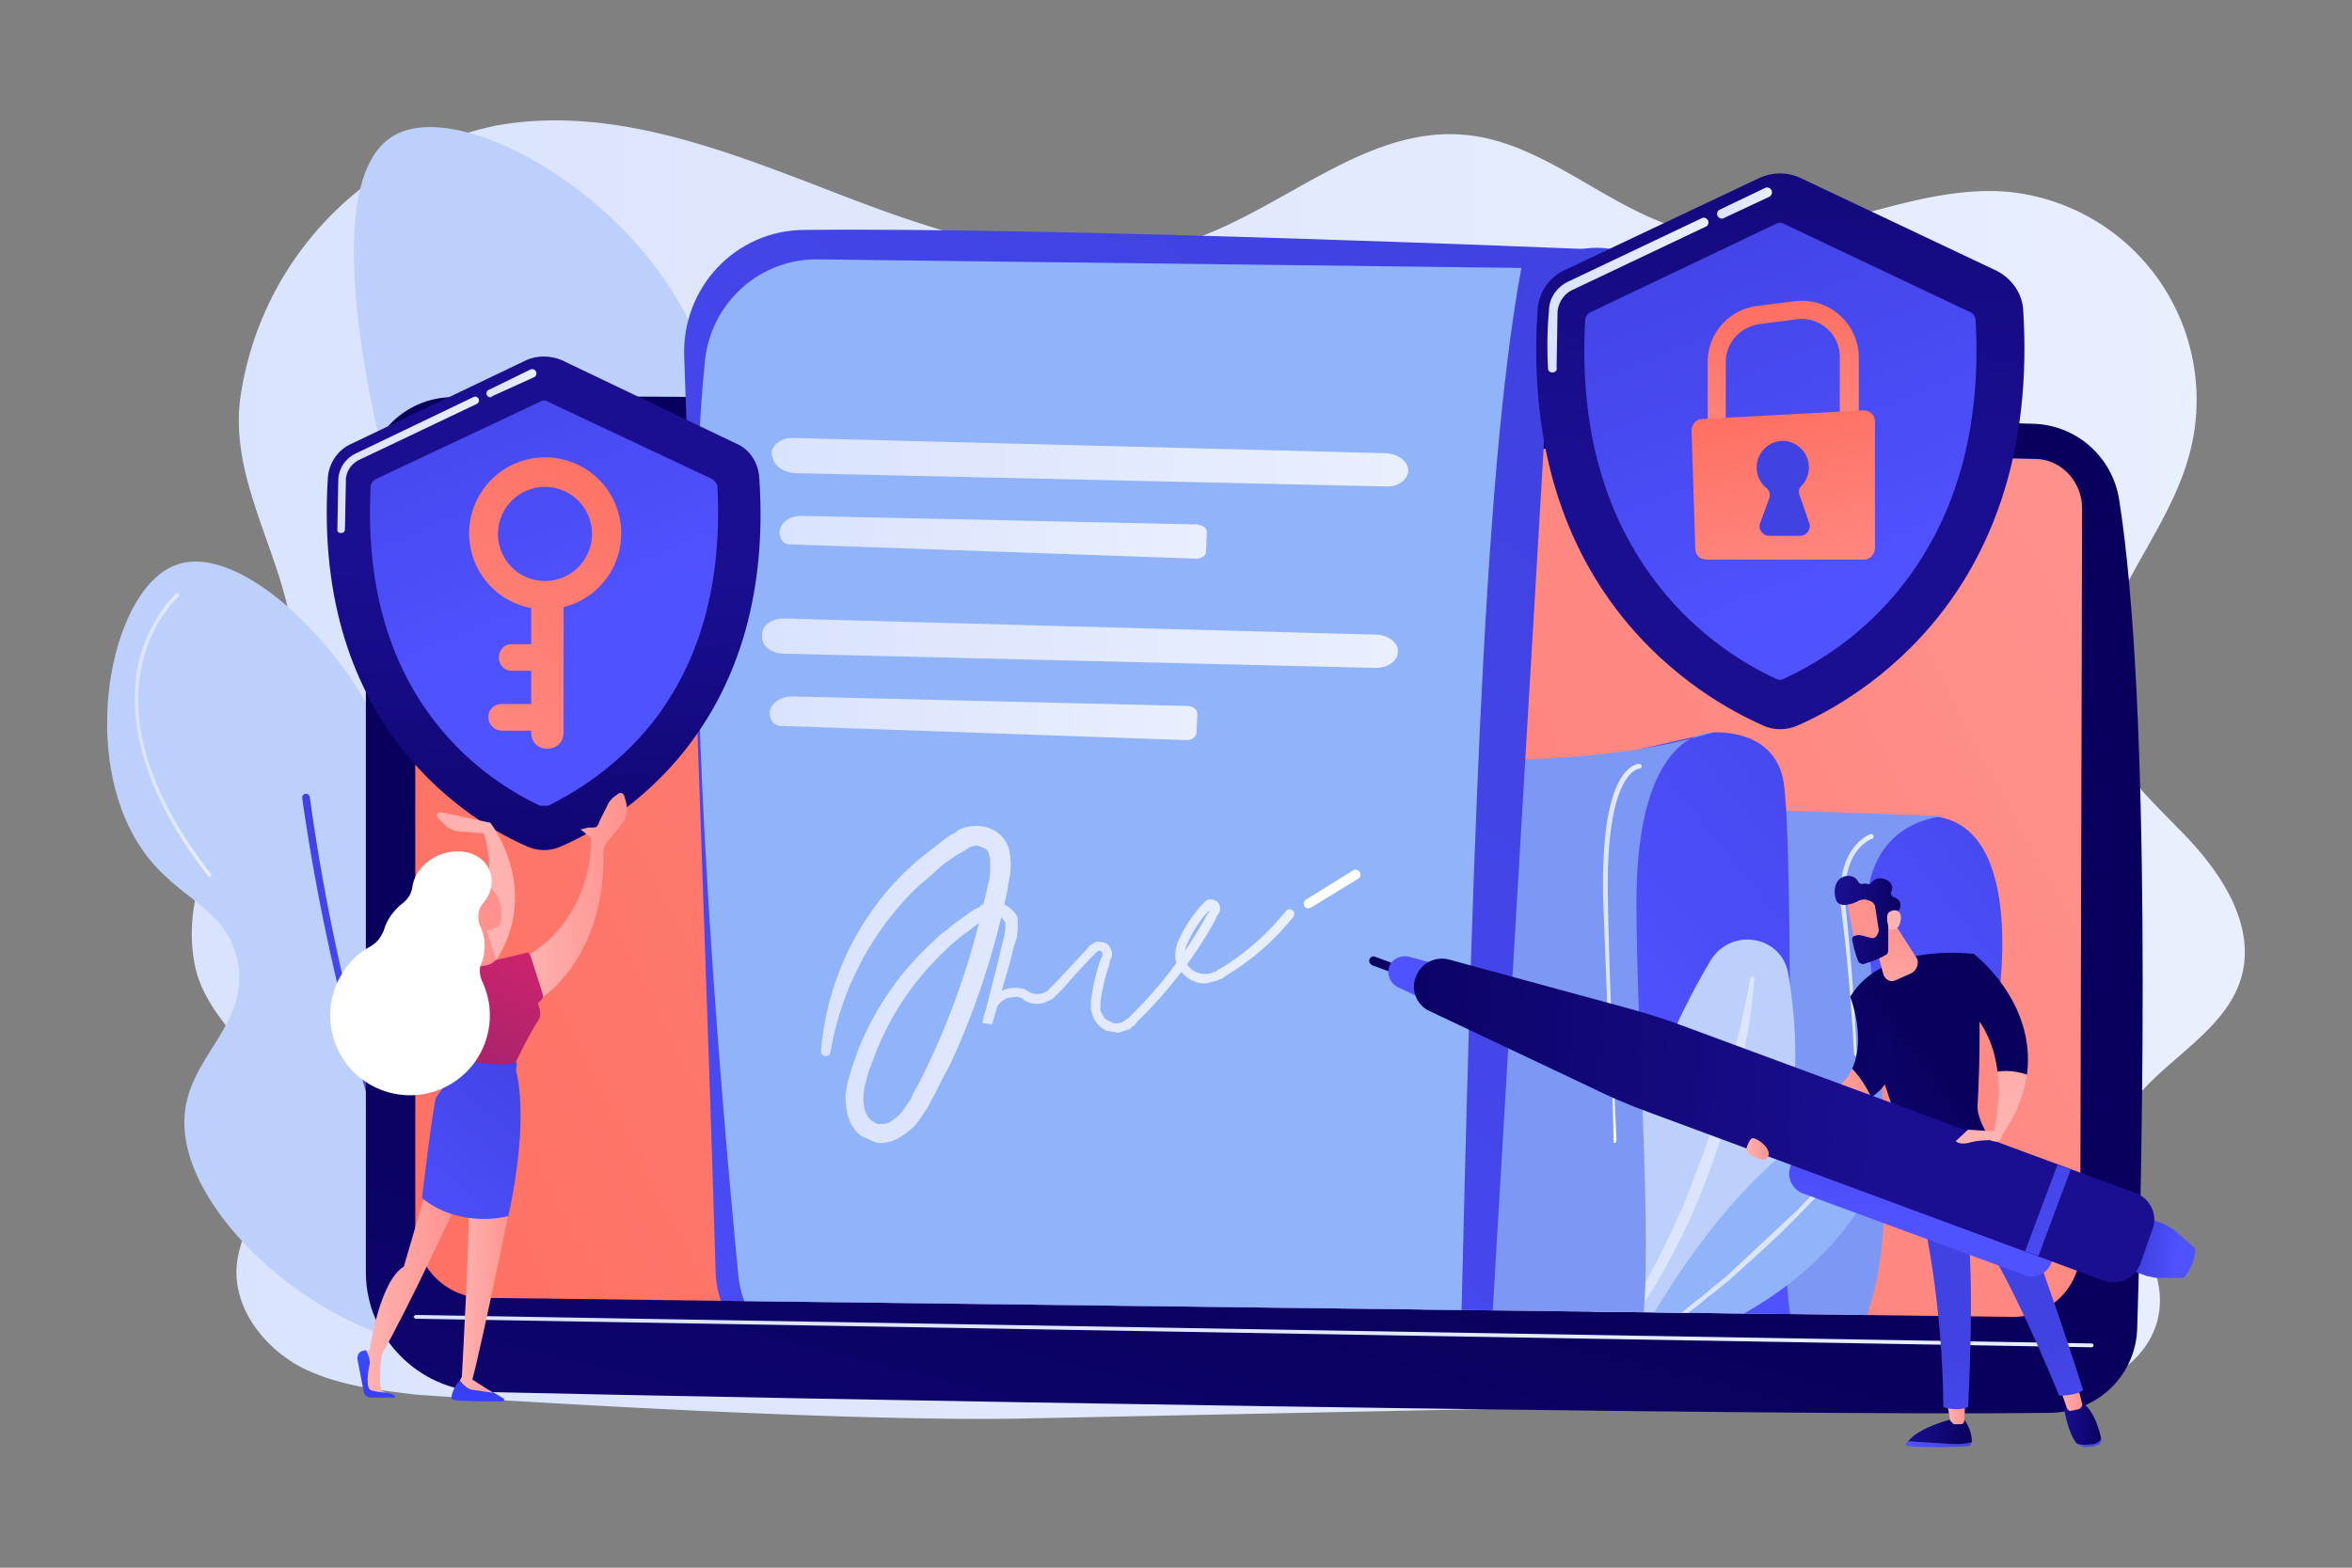 <svg xmlns="http://www.w3.org/2000/svg" xmlns:xlink="http://www.w3.org/1999/xlink" xml:space="preserve" viewBox="0 0 2475 1650">
  <rect x="0" y="0" width="2475" height="1650" fill="#808080" stroke="none"/>
  <linearGradient id="a" x1="201.8" x2="2362.4" y1="810" y2="810" gradientUnits="userSpaceOnUse">
    <stop offset="0" stop-color="#dae3fe"/>
    <stop offset="1" stop-color="#e9effd"/>
  </linearGradient>
  <path fill="url(#a)" d="M2301 881c-37-39-82-77-93-131-20-93 65-172 93-262a220 220 0 0 0-187-286c-110-10-219 65-328 43-87-17-156-95-244-103-104-10-191 78-290 111-119 39-248-2-365-47s-240-96-364-74a342 342 0 0 0-270 286c-19 139 134 251 4 418-40 52-67 124-50 188 18 63 92 102 93 166 0 51-47 92-51 143-3 44 28 84 66 105 38 20 82 25 124 30 0 0 421 29 637 25l1025-21c35-1 71-2 104-15s62-40 67-76c9-60-53-112-48-172 8-78 115-107 135-182 14-53-20-106-58-146z"/>
  <path fill="#bdd0fb" d="M721 1306c-77 16-177-69-209-161-33-96 28-135 27-268 0-150-78-172-130-375-12-45-79-310 5-359 77-46 294 86 332 254 27 120-57 170-25 310 28 122 102 124 131 242 34 144-29 337-131 357z"/>
  <linearGradient id="b" x1="1311.6" x2="1117.9" y1="397.6" y2="1337.1" gradientTransform="matrix(-1 0 0 1 1861 0)" gradientUnits="userSpaceOnUse">
    <stop offset="0" stop-color="#09005d"/>
    <stop offset="1" stop-color="#1a0f91"/>
  </linearGradient>
  <path fill="url(#b)" d="M716 1343c21-162-20-411-58-592-41-196-88-356-88-357l-7 1c0 2 47 162 88 357 38 180 79 429 58 590l7 1z"/>
  <path fill="#bdd0fb" d="M553 1403c102-53 137-235 79-295-40-40-96 2-150-39-69-53-18-153-73-282-46-111-157-215-222-193-68 22-103 188-45 288 37 65 95 68 108 129 14 70-56 102-56 170-1 122 224 292 359 222z"/>
  <linearGradient id="c" x1="1517.9" x2="1389.2" y1="831" y2="1455.1" gradientTransform="matrix(-1 0 0 1 1861 0)" gradientUnits="userSpaceOnUse">
    <stop offset="0" stop-color="#4042e2"/>
    <stop offset="1" stop-color="#4f52ff"/>
  </linearGradient>
  <path fill="url(#c)" d="m498 1450 2-1c2-1 2-3 1-5a2189 2189 0 0 1-175-605 4 4 0 1 0-8 1 2198 2198 0 0 0 180 610z"/>
  <linearGradient id="d" x1="141.7" x2="222.4" y1="773.6" y2="773.6" gradientUnits="userSpaceOnUse">
    <stop offset="0" stop-color="#dae3fe"/>
    <stop offset="1" stop-color="#e9effd"/>
  </linearGradient>
  <path fill="url(#d)" d="M220 923a2 2 0 0 0 2-3c-43-55-90-137-73-218 10-49 39-74 39-74a2 2 0 1 0-3-3c-1 1-29 26-40 76-9 45-4 121 74 221l1 1z"/>
  <path fill="#f0f0f0" d="m562 1379 2-1c65-96 87-170 66-220a96 96 0 0 0-68-53 2 2 0 0 0 0 4s46 8 64 51c21 49-1 121-66 216a2 2 0 0 0 2 3z"/>
  <linearGradient id="e" x1="1242.9" x2="942.9" y1="1251.1" y2="2457.2" gradientUnits="userSpaceOnUse">
    <stop offset="0" stop-color="#09005d"/>
    <stop offset="1" stop-color="#1a0f91"/>
  </linearGradient>
  <path fill="url(#e)" d="M475 418c-50 1-90 42-90 92v829c0 68 55 124 123 126 303 7 1362 26 1650 22 50-1 90-40 91-90 6-192 15-656-19-871-7-45-45-79-91-80-253-8-1376-34-1664-28z"/>
  <linearGradient id="f" x1="422.8" x2="2230.8" y1="1387.6" y2="427.6" gradientUnits="userSpaceOnUse">
    <stop offset="0" stop-color="#fe7062"/>
    <stop offset="1" stop-color="#ff928e"/>
  </linearGradient>
  <path fill="url(#f)" d="M437 506v787c0 40 32 73 72 73l1608 20c39 1 72-31 72-70l2-781c0-28-22-52-50-52L495 449c-32 0-58 25-58 57z"/>
  <linearGradient id="g" x1="435.3" x2="2202.7" y1="1401.2" y2="1401.2" gradientUnits="userSpaceOnUse">
    <stop offset="0" stop-color="#dae3fe"/>
    <stop offset="1" stop-color="#e9effd"/>
  </linearGradient>
  <path fill="url(#g)" d="m2201 1418-1764-30-2-2 2-2 1764 30a2 2 0 0 1 0 4z"/>
  <defs>
    <path id="h" d="M437 506v787c0 40 32 73 72 73l1608 20c39 1 72-31 72-70l2-781c0-28-22-276-50-277L495 225c-32-1-58 249-58 281z"/>
  </defs>
  <clipPath id="i">
    <use xlink:href="#h" overflow="visible"/>
  </clipPath>
  <g clip-path="url(#i)">
    <linearGradient id="j" x1="2270.6" x2="1926.3" y1="774" y2="1048.4" gradientUnits="userSpaceOnUse">
      <stop offset="0" stop-color="#4042e2"/>
      <stop offset="1" stop-color="#4f52ff"/>
    </linearGradient>
    <path fill="url(#j)" d="M1939 1060c4 4 116-6 162 6 0 0 36-199-68-207-103-8-140 73-140 73l46 128z"/>
    <path fill="#7d97f4" d="m1791 850 257 9s-94 1-83 120c10 119 63 465-71 465-135 1-137-61-137-61l34-533z"/>
    <linearGradient id="k" x1="2234.4" x2="1748.4" y1="781.5" y2="1171.9" gradientUnits="userSpaceOnUse">
      <stop offset="0" stop-color="#4042e2"/>
      <stop offset="1" stop-color="#4f52ff"/>
    </linearGradient>
    <path fill="url(#k)" d="m1702 794 100-23s66-6 75 53 7 409 4 482c-3 72 4 128 45 138l-296 6 72-656z"/>
    <path fill="#bdd0fb" d="M1666 1456s18-251 134-445c22-36 76-26 82 15 20 120 13 322-216 430z"/>
    <path fill="#dce5fe" d="M1846 1030a591 591 0 0 1-19 111 840 840 0 0 1-57 160l-13 25-14 25a525 525 0 0 1-70 90v-2c23-30 43-61 61-94l13-24 12-25 6-13 6-13 5-13 5-13 10-26a1212 1212 0 0 0 51-189 2 2 0 0 1 4 1z"/>
    <path fill="#91b3fa" d="M1714 1430s124-255 281-272c2-1 5 2 4 5-4 32-36 202-285 267z"/>
    <path fill="#dce5fe" d="M1965 1199a902 902 0 0 1-41 47l-14 15c-19 20-39 40-59 58l-31 28-16 13-8 6-8 7a983 983 0 0 1-70 48l1-2 17-12 8-6 8-7 17-12 16-13 8-6 8-7 16-13 30-28 30-28 15-14 14-15 15-15a1910 1910 0 0 0 41-46 2 2 0 0 1 3 2z"/>
    <path fill="#7d97f4" d="M1500 799s181 10 302-28c0 0-80-6-80 179 0 142 21 412 2 463-18 52-87 121-185 61-98-59-39-675-39-675z"/>
    <linearGradient id="l" x1="1851.1" x2="1423.9" y1="509.3" y2="-378.7" gradientTransform="rotate(3 320 -1830)" gradientUnits="userSpaceOnUse">
      <stop offset="0" stop-color="#53d8ff"/>
      <stop offset=".2" stop-color="#4db9fd"/>
      <stop offset="1" stop-color="#3840f7"/>
    </linearGradient>
    <path fill="url(#l)" d="M1490 334s235 38 267 0c0 0-20-74-92-72-72 1-175 72-175 72z"/>
    <linearGradient id="m" x1="1679.9" x2="455.1" y1="390" y2="1957.4" gradientTransform="rotate(3 320 -1830)" gradientUnits="userSpaceOnUse">
      <stop offset="0" stop-color="#4042e2"/>
      <stop offset="1" stop-color="#4f52ff"/>
    </linearGradient>
    <path fill="url(#m)" d="M847 242c-73 0-130 61-127 134 8 232 26 722 33 961 1 54 42 98 95 104 188 22 613 67 777 54-36-21-58-60-55-102l63-1067c2-38 41-63 76-48 22 9 38 28 48 56-13-46-36-80-92-72 0 0-550-23-818-20z"/>
    <path fill="#91b3fa" d="M742 378c7-60 58-106 119-105l740 9c-42 224-53 684-64 1137-1 27 13 52 37 65 0 0-493-20-704-46-49-6-88-46-93-95-19-196-63-700-35-965z"/>
    <linearGradient id="n" x1="812.4" x2="1481.6" y1="486.4" y2="486.4" gradientUnits="userSpaceOnUse">
      <stop offset="0" stop-color="#dae3fe"/>
      <stop offset="1" stop-color="#e9effd"/>
    </linearGradient>
    <path fill="url(#n)" d="m836 461 623 16c13 1 23 9 23 19-1 9-11 17-24 16l-622-14c-12-1-22-8-23-17l-1-2c-1-10 10-19 24-18z"/>
    <linearGradient id="o" x1="820.4" x2="1270.2" y1="565.5" y2="565.5" gradientUnits="userSpaceOnUse">
      <stop offset="0" stop-color="#dae3fe"/>
      <stop offset="1" stop-color="#e9effd"/>
    </linearGradient>
    <path fill="url(#o)" d="M823 569c2 3 5 4 9 4l427 15c5 0 10-3 10-7l1-21c0-4-4-7-10-8l-415-9c-19-1-30 14-22 26z"/>
    <linearGradient id="p" x1="801.8" x2="1471.1" y1="676.8" y2="676.8" gradientUnits="userSpaceOnUse">
      <stop offset="0" stop-color="#dae3fe"/>
      <stop offset="1" stop-color="#e9effd"/>
    </linearGradient>
    <path fill="url(#p)" d="m825 651 623 17c13 0 24 9 23 18 0 10-11 17-23 17l-623-15c-12 0-22-7-23-16v-3c-1-10 9-18 23-18z"/>
    <linearGradient id="q" x1="809.9" x2="1259.7" y1="755.9" y2="755.9" gradientUnits="userSpaceOnUse">
      <stop offset="0" stop-color="#dae3fe"/>
      <stop offset="1" stop-color="#e9effd"/>
    </linearGradient>
    <path fill="url(#q)" d="M813 760c2 2 5 4 8 4l428 15c5 0 9-3 10-7l1-21c0-4-5-8-10-8l-416-10c-18 0-30 14-21 27z"/>
    <linearGradient id="r" x1="864.1" x2="1361.8" y1="1036" y2="1036" gradientUnits="userSpaceOnUse">
      <stop offset="0" stop-color="#dae3fe"/>
      <stop offset="1" stop-color="#e9effd"/>
    </linearGradient>
    <path fill="url(#r)" d="M864 1106a297 297 0 0 1 88-188l13-12 14-11 14-11 7-5 4-2 2-1 2-2c13-7 32-7 45 5a33 33 0 0 1 9 16l1 6a75 75 0 0 1-2 29l-1 8-4 17a830 830 0 0 1-56 165l-8 15-8 16-4 7-2 4-2 4-11 16c-4 5-9 9-15 13a41 41 0 0 1-26 8l-6-2-11-5c-6-4-11-11-13-17-3-7-4-14-4-21-1-6 1-13 2-19l5-17 3-8 3-9a310 310 0 0 1 80-115l3-3 3-3 7-5 7-6 7-5 14-10 4-2 2-1 1-1 1-1c4-2 7-3 11-3 7-1 15 1 21 7 3 2 6 6 7 10v11l-1 9-3 9-4 16-19 66-10-1c1-8 3-15 7-22l8-9a31 31 0 0 1 23-6l6 1 3 2 2 1a18 18 0 0 0 19-1l1-1 1-1 1-1 7-7 14-15 14-15 7-8 7-4 8 1c3 1 5 3 6 5a13 13 0 0 1 2 10l-1 2-1 2-1 5a215 215 0 0 0-9 39v9l4 7c1 2 4 3 6 4l4 2h4c3 0 5-1 8-3l1-1 2-1 4-4a453 453 0 0 0 74-96l5-9 3-4 1-3h1l-1 1v1l-2 1-4 4a123 123 0 0 0-18 29l-1 2-1 2v1c-2 5-2 11 0 16a22 22 0 0 0 21 12c2 0 5 0 8-2h2l2-2 4-2a263 263 0 0 0 68-60 5 5 0 1 1 8 6 266 266 0 0 1-71 62l-4 3-3 1-2 1-12 3c-4 0-8 0-12-2-8-3-14-9-18-16-3-7-3-16 0-24v-1l1-2 1-2a142 142 0 0 1 25-37l1-1 1-1 1-1a9 9 0 0 1 10 0c3 1 5 5 5 9a9 9 0 0 1-1 3v1l-2 2-2 5-5 9a467 467 0 0 1-77 98l-3 4-3 2-1 1-1 1-12 4-6-1-6-1a27 27 0 0 1-16-19l-1-3v-9a224 224 0 0 1 9-41l2-5 1-2v-4l-2-1c-1-1-2 0-4 1l-7 7-14 15-14 16-7 7-1 1-1 1-2 2-6 3c-8 4-17 3-24-1l-2-2-2-1-4-1-8 1c-5 1-10 5-13 10s-4 11-5 17l-10-1 17-67 4-17 2-8 1-7v-6l-3-4c-2-3-6-4-10-3l-6 2h-1v1l-2 1-4 2-13 10-7 5-6 5-7 6-3 3-3 3a296 296 0 0 0-73 110l-3 8-3 8-4 15c-2 11-2 20 1 28 2 4 4 7 7 9l5 3h5c4 0 8-1 11-4 4-2 8-6 11-10l9-13 1-3 2-4 4-7 8-16 7-15a799 799 0 0 0 54-160l4-17 2-8 1-8v-14c-1-4-2-8-4-10l-4-2-5-2a19 19 0 0 0-12 4l-2 1-3 2-7 4-14 10-12 11-13 11a315 315 0 0 0-92 174 5 5 0 0 1-10-1z"/>
    <path fill="#fff" d="M1377 956a5 5 0 0 1-3-9l50-31a5 5 0 1 1 5 9l-49 30-3 1zm321 247a6025 6025 0 0 0-1-48c1 0 2 1 2 3l2 42c0 2-1 3-3 3z"/>
    <linearGradient id="s" x1="1686.7" x2="1727.4" y1="963.4" y2="963.4" gradientUnits="userSpaceOnUse">
      <stop offset="0" stop-color="#dae3fe"/>
      <stop offset="1" stop-color="#e9effd"/>
    </linearGradient>
    <path fill="url(#s)" d="m1696 1123-3-3-2-70-4-103c-2-89 12-123 25-136 7-7 12-7 13-7a2 2 0 0 1 0 5c-1 0-36 4-33 138a5342 5342 0 0 0 6 173l-2 3z"/>
    <linearGradient id="t" x1="1936.5" x2="1971.3" y1="995.3" y2="995.3" gradientUnits="userSpaceOnUse">
      <stop offset="0" stop-color="#dae3fe"/>
      <stop offset="1" stop-color="#e9effd"/>
    </linearGradient>
    <path fill="url(#t)" d="m1954 1113-3-3c0-1-4-81-13-148-9-69 28-83 30-84a2 2 0 0 1 2 5c-2 0-36 14-27 79a2547 2547 0 0 1 11 151z"/>
  </g>
  <linearGradient id="u" x1="-1873.4" x2="-1804.7" y1="1519.9" y2="1519.9" gradientTransform="matrix(-1 0 0 1 201 0)" gradientUnits="userSpaceOnUse">
    <stop offset="0" stop-color="#4042e2"/>
    <stop offset="1" stop-color="#4f52ff"/>
  </linearGradient>
  <path fill="url(#u)" d="m2008 1517 48 3c10 0 15-1 19-2l-1 1c0 2-1 3-3 3-30 2-54 1-63 0-2 0-3-2-2-3l2-2z"/>
  <linearGradient id="v" x1="-1873.4" x2="-1806.6" y1="1506.5" y2="1506.5" gradientTransform="matrix(-1 0 0 1 201 0)" gradientUnits="userSpaceOnUse">
    <stop offset="0" stop-color="#09005d"/>
    <stop offset="1" stop-color="#1a0f91"/>
  </linearGradient>
  <path fill="url(#v)" d="m2056 1520-48-3c11-15 48-24 48-24h10c8 10 9 20 9 25-4 1-9 2-19 2z"/>
  <linearGradient id="w" x1="-1867" x2="-1847.7" y1="1487.7" y2="1487.7" gradientTransform="matrix(-1 0 0 1 201 0)" gradientUnits="userSpaceOnUse">
    <stop offset="0" stop-color="#ff928e"/>
    <stop offset="1" stop-color="#feb3b1"/>
  </linearGradient>
  <path fill="url(#w)" d="m2068 1476-1 19c0 2-1 4-4 4h-7l-4-4-3-19h19z"/>
  <linearGradient id="x" x1="-2010.3" x2="-1984" y1="1518.5" y2="1518.5" gradientTransform="matrix(-1 0 0 1 201 0)" gradientUnits="userSpaceOnUse">
    <stop offset="0" stop-color="#4042e2"/>
    <stop offset="1" stop-color="#4f52ff"/>
  </linearGradient>
  <path fill="url(#x)" d="M2203 1520c5-1 7-4 8-6 1 3-1 6-4 7-4 2-9 2-13 2-3 0-7-2-9-4 4 2 9 2 18 1z"/>
  <linearGradient id="y" x1="-2010.1" x2="-1971.5" y1="1498.2" y2="1498.2" gradientTransform="matrix(-1 0 0 1 201 0)" gradientUnits="userSpaceOnUse">
    <stop offset="0" stop-color="#09005d"/>
    <stop offset="1" stop-color="#1a0f91"/>
  </linearGradient>
  <path fill="url(#y)" d="M2179 1476h8c13 0 22 27 24 38-1 2-3 5-8 6-9 1-14 1-18-1-7-9-10-23-12-31-2-9 6-12 6-12z"/>
  <linearGradient id="z" x1="-1990" x2="-1966.9" y1="1471.6" y2="1471.6" gradientTransform="matrix(-1 0 0 1 201 0)" gradientUnits="userSpaceOnUse">
    <stop offset="0" stop-color="#ff928e"/>
    <stop offset="1" stop-color="#feb3b1"/>
  </linearGradient>
  <path fill="url(#z)" d="m2186 1458 5 19c1 2-1 5-3 6l-9 2c-2 0-3-1-4-3l-7-20 18-4z"/>
  <linearGradient id="A" x1="2107.6" x2="2128.6" y1="1415.8" y2="1642.8" gradientUnits="userSpaceOnUse">
    <stop offset="0" stop-color="#4042e2"/>
    <stop offset="1" stop-color="#4f52ff"/>
  </linearGradient>
  <path fill="url(#A)" d="M2192 1463c-6 6-25 6-25 6-69-166-98-189-98-189 10 62 2 201 2 201-12 5-26 0-26 0-1-103-17-192-36-263 47-1 72-17 80-23 39 63 103 268 103 268z"/>
  <linearGradient id="B" x1="-1835.8" x2="-1584.8" y1="1108.6" y2="1285.6" gradientTransform="matrix(-1 0 0 1 201 0)" gradientUnits="userSpaceOnUse">
    <stop offset="0" stop-color="#09005d"/>
    <stop offset="1" stop-color="#1a0f91"/>
  </linearGradient>
  <path fill="url(#B)" d="M2077 1004c9 44 6 123 4 159-1 10 6 24 12 34 1 1 0 3-1 4-10 5-42 20-80 22-2 0-4-1-5-4-28-104-60-170-60-170 35-58 130-45 130-45z"/>
  <linearGradient id="C" x1="-1912.1" x2="-1901" y1="1385.9" y2="1363.8" gradientTransform="matrix(-1 0 0 1 201 0)" gradientUnits="userSpaceOnUse">
    <stop offset="0" stop-color="#53d8ff"/>
    <stop offset="1" stop-color="#3840f7"/>
  </linearGradient>
  <path fill="url(#C)" d="M2065 1276a2 2 0 0 0 1-4s-9-15-27-24a2 2 0 0 0-2 4c17 9 26 22 26 23l2 1z"/>
  <linearGradient id="D" x1="-1835.2" x2="-1918.5" y1="967.4" y2="1171.4" gradientTransform="matrix(-1 0 0 1 201 0)" gradientUnits="userSpaceOnUse">
    <stop offset="0" stop-color="#ff928e"/>
    <stop offset="1" stop-color="#feb3b1"/>
  </linearGradient>
  <path fill="url(#D)" d="M2133 1131c-3 20-11 43-28 66l-7-5s8-30 4-64c10-2 22 0 31 3z"/>
  <linearGradient id="E" x1="-1839" x2="-1588" y1="1113" y2="1290" gradientTransform="matrix(-1 0 0 1 201 0)" gradientUnits="userSpaceOnUse">
    <stop offset="0" stop-color="#09005d"/>
    <stop offset="1" stop-color="#1a0f91"/>
  </linearGradient>
  <path fill="url(#E)" d="m2067 1058 10-54s66 50 56 127c-9-3-21-5-31-3-3-24-12-51-35-70z"/>
  <linearGradient id="F" x1="-725.5" x2="-1253.1" y1="1357.4" y2="1816.3" gradientTransform="matrix(-.94 .34 .34 .94 719 35)" gradientUnits="userSpaceOnUse">
    <stop offset="0" stop-color="#09005d"/>
    <stop offset="1" stop-color="#1a0f91"/>
  </linearGradient>
  <path fill="url(#F)" d="m1947 1049 43 43c8 32-4 52-21 63-6-13-14-24-20-30 15-33-2-76-2-76z"/>
  <linearGradient id="G" x1="-794.8" x2="-730" y1="1463.4" y2="1463.4" gradientTransform="matrix(-.94 .34 .34 .94 719 35)" gradientUnits="userSpaceOnUse">
    <stop offset="0" stop-color="#ff928e"/>
    <stop offset="1" stop-color="#feb3b1"/>
  </linearGradient>
  <path fill="url(#G)" d="M1949 1125c6 6 14 17 20 30-41 36-67 5-67 5l8-5c21-5 33-17 39-30z"/>
  <linearGradient id="H" x1="-1792.8" x2="-1793.5" y1="968.2" y2="1089.3" gradientTransform="matrix(-1 0 0 1 201 0)" gradientUnits="userSpaceOnUse">
    <stop offset="0" stop-color="#ff928e"/>
    <stop offset="1" stop-color="#feb3b1"/>
  </linearGradient>
  <path fill="url(#H)" d="m1970 981 12 45c2 5 7 8 12 6l18-8c6-4 8-12 4-17l-25-39-21 13z"/>
  <linearGradient id="I" x1="-2098.4" x2="-2157.9" y1="2251.7" y2="2330.5" gradientTransform="scale(-1 1) rotate(-8 -11106 600)" gradientUnits="userSpaceOnUse">
    <stop offset="0" stop-color="#ff928e"/>
    <stop offset="1" stop-color="#feb3b1"/>
  </linearGradient>
  <path fill="url(#I)" d="m1943 946 10 52 29-7-2-49s-35-9-37 4z"/>
  <linearGradient id="J" x1="-2143.9" x2="-2072.7" y1="2270.7" y2="2270.7" gradientTransform="scale(-1 1) rotate(-8 -11106 600)" gradientUnits="userSpaceOnUse">
    <stop offset="0" stop-color="#09005d"/>
    <stop offset="1" stop-color="#1a0f91"/>
  </linearGradient>
  <path fill="url(#J)" d="m1973 953 4 26v1c-1 2-2 9-9 7s-12-4-16-2c-2 0-3 2-3 4 1 5 3 15 7 24l4 2c6-2 17-5 26-11l1-3v-32c1-5 7-8 10-10l2-2c1-3 3-10-7-13-1-1-3-3-2-5 2-4 2-10-5-13-8-4-13 0-16 3-1 2-3 2-5 1h-3c-2 1-4 0-5-1-2-4-6-8-13-7-13 2-14 17-11 25 3 9 17 5 24 1 6-3 12 0 15 2l2 3z"/>
  <linearGradient id="K" x1="-2185.6" x2="-2137.8" y1="2314.1" y2="2265" gradientTransform="scale(-1 1) rotate(-8 -11106 600)" gradientUnits="userSpaceOnUse">
    <stop offset="0" stop-color="#ff928e"/>
    <stop offset="1" stop-color="#feb3b1"/>
  </linearGradient>
  <path fill="url(#K)" d="M1988 978s-5-14 0-18c6-4 14-2 12 9-2 13-12 9-12 9z"/>
  <linearGradient id="L" x1="2029.5" x2="2022.5" y1="1116.4" y2="1284.4" gradientUnits="userSpaceOnUse">
    <stop offset="0" stop-color="#4042e2"/>
    <stop offset="1" stop-color="#4f52ff"/>
  </linearGradient>
  <path fill="url(#L)" d="M1884 1228c-4 11 2 24 13 28l236 87a22 22 0 0 0 15-41l-236-87c-11-5-24 1-28 13z"/>
  <linearGradient id="M" x1="-3075.6" x2="-3096" y1="-219.5" y2="-123.3" gradientTransform="rotate(-70 57 -2849)" gradientUnits="userSpaceOnUse">
    <stop offset="0" stop-color="#09005d"/>
    <stop offset="1" stop-color="#1a0f91"/>
  </linearGradient>
  <path fill="url(#M)" d="M1441 1010c-1 2 1 5 3 6l30 11 3-9-30-11c-2-1-5 0-6 3z"/>
  <linearGradient id="N" x1="-3088" x2="-3049.8" y1="116.6" y2="-48.1" gradientTransform="rotate(-70 57 -2849)" gradientUnits="userSpaceOnUse">
    <stop offset="0" stop-color="#4042e2"/>
    <stop offset="1" stop-color="#4f52ff"/>
  </linearGradient>
  <path fill="url(#N)" d="M1462 1017c-3 9 1 18 9 22l99 47 37 16 305 113c9 3 18-2 22-11l8-21c3-9-2-19-10-22l-305-113c-13-5-25-9-38-12l-106-29c-9-2-18 2-21 10z"/>
  <linearGradient id="O" x1="-3080.7" x2="-3072.1" y1="-3580.4" y2="-3617.3" gradientTransform="scale(1 -1) rotate(70 -2052 1381)" gradientUnits="userSpaceOnUse">
    <stop offset="0" stop-color="#4042e2"/>
    <stop offset="1" stop-color="#4f52ff"/>
  </linearGradient>
  <path fill="url(#O)" d="M2307 1330c-4 9-8 15-10 15h-28l-10-2-60-22c-2-1-1-9 2-18l8-21c3-9 8-16 10-15l60 22 8 5 22 19c2 1 1 9-2 17z"/>
  <linearGradient id="P" x1="1371.5" x2="1983.5" y1="1144.9" y2="1186.9" gradientUnits="userSpaceOnUse">
    <stop offset="0" stop-color="#09005d"/>
    <stop offset="1" stop-color="#1a0f91"/>
  </linearGradient>
  <path fill="url(#P)" d="M1490 1028c-6 14 1 30 14 36l169 80c20 10 41 19 63 27l478 177c15 5 32-2 38-17l13-37c6-15-2-32-17-38l-479-177c-21-8-42-14-64-20l-180-49c-15-4-30 4-35 18z"/>
  <linearGradient id="Q" x1="-3048.1" x2="-3133.8" y1="486.4" y2="648.1" gradientTransform="rotate(-70 57 -2849)" gradientUnits="userSpaceOnUse">
    <stop offset="0" stop-color="#4042e2"/>
    <stop offset="1" stop-color="#4f52ff"/>
  </linearGradient>
  <path fill="url(#Q)" d="m2179 1231-34 91-14-5 34-91z"/>
  <linearGradient id="R" x1="-1660" x2="-1636.8" y1="1209.2" y2="1209.2" gradientTransform="matrix(-1 0 0 1 201 0)" gradientUnits="userSpaceOnUse">
    <stop offset="0" stop-color="#ff928e"/>
    <stop offset="1" stop-color="#feb3b1"/>
  </linearGradient>
  <path fill="url(#R)" d="M1858 1220c-3 2-11-2-17-5-2-1-4-4-3-7 1-4 4-10 6-10 5-1 25 14 14 22z"/>
  <linearGradient id="S" x1="-1794.2" x2="-1877.6" y1="984.2" y2="1188.2" gradientTransform="matrix(-1 0 0 1 201 0)" gradientUnits="userSpaceOnUse">
    <stop offset="0" stop-color="#ff928e"/>
    <stop offset="1" stop-color="#feb3b1"/>
  </linearGradient>
  <path fill="url(#S)" d="m2101 1191-30-2-13 12s3 4 13 2c9-3 23-3 23-3s13 6 13-6l-6-3z"/>
  <linearGradient id="T" x1="1911.1" x2="1866.1" y1="-344.2" y2="501.9" gradientUnits="userSpaceOnUse">
    <stop offset="0" stop-color="#09005d"/>
    <stop offset="1" stop-color="#1a0f91"/>
  </linearGradient>
  <path fill="url(#T)" d="M2129 326c-1-17-12-33-28-41l-207-98c-13-6-28-6-42 0l-207 98c-16 8-26 24-27 41-20 300 173 409 236 437 12 6 26 6 39 0 63-28 255-137 236-437z"/>
  <linearGradient id="U" x1="1805.7" x2="1864.5" y1="213.9" y2="213.9" gradientUnits="userSpaceOnUse">
    <stop offset="0" stop-color="#dae3fe"/>
    <stop offset="1" stop-color="#e9effd"/>
  </linearGradient>
  <path fill="url(#U)" d="M1811 230a5 5 0 0 1-2-9l48-23a5 5 0 1 1 5 9l-49 23h-2z"/>
  <linearGradient id="V" x1="1628.2" x2="1796.8" y1="311" y2="311" gradientUnits="userSpaceOnUse">
    <stop offset="0" stop-color="#dae3fe"/>
    <stop offset="1" stop-color="#e9effd"/>
  </linearGradient>
  <path fill="url(#V)" d="M1633 392c-2 0-4-2-4-4-1-20-1-40 1-61 0-13 8-25 21-31l139-66a5 5 0 1 1 4 9l-139 66c-9 4-15 13-16 23l-1 59c1 3-2 5-4 5h-1z"/>
  <linearGradient id="W" x1="1783" x2="1964.1" y1="177.4" y2="621.7" gradientUnits="userSpaceOnUse">
    <stop offset="0" stop-color="#4042e2"/>
    <stop offset="1" stop-color="#4f52ff"/>
  </linearGradient>
  <path fill="url(#W)" d="M2079 338c0-5-3-9-7-10l-194-92c-3-2-7-2-10 0l-193 92c-4 1-7 5-7 10-6 112 20 205 77 278 43 55 93 84 123 98 3 2 7 2 10 0 30-14 81-43 124-98 57-73 83-166 77-278z"/>
  <linearGradient id="X" x1="1867.2" x2="1888" y1="320.3" y2="539.2" gradientUnits="userSpaceOnUse">
    <stop offset="0" stop-color="#fe7062"/>
    <stop offset="1" stop-color="#ff928e"/>
  </linearGradient>
  <path fill="url(#X)" d="M1816 458h-19v-77c0-30 22-55 52-59l40-5a60 60 0 0 1 67 60v67h-20v-67a40 40 0 0 0-45-41l-39 5c-21 3-36 20-36 40v77z"/>
  <linearGradient id="Y" x1="1861.1" x2="1914.8" y1="428.3" y2="685.3" gradientUnits="userSpaceOnUse">
    <stop offset="0" stop-color="#fe7062"/>
    <stop offset="1" stop-color="#ff928e"/>
  </linearGradient>
  <path fill="url(#Y)" d="m1791 441 169-9c7-1 13 5 13 11v134c0 7-6 12-12 12h-165c-7 0-12-5-12-11l-4-125c0-6 5-12 11-12z"/>
  <linearGradient id="Z" x1="1842.9" x2="1802.9" y1="675.4" y2="859.4" gradientUnits="userSpaceOnUse">
    <stop offset="0" stop-color="#4042e2"/>
    <stop offset="1" stop-color="#4f52ff"/>
  </linearGradient>
  <path fill="url(#Z)" d="m1904 551-10-29c-2-4-1-8 2-11a28 28 0 0 0-19-47 28 28 0 0 0-19 49c4 3 5 7 4 11l-10 27c-2 6 3 13 10 13h32c7 0 12-7 10-13z"/>
  <linearGradient id="aa" x1="552.2" x2="570.2" y1="1106.5" y2="596.4" gradientUnits="userSpaceOnUse">
    <stop offset="0" stop-color="#09005d"/>
    <stop offset="1" stop-color="#1a0f91"/>
  </linearGradient>
  <path fill="url(#aa)" d="M799 503c-1-16-10-30-24-36l-184-88c-12-5-26-5-37 0l-184 88c-14 6-24 20-25 36-17 266 154 364 210 388 11 5 24 5 35 0 56-24 227-122 209-388z"/>
  <linearGradient id="ab" x1="512.7" x2="564" y1="403.3" y2="403.3" gradientUnits="userSpaceOnUse">
    <stop offset="0" stop-color="#dae3fe"/>
    <stop offset="1" stop-color="#e9effd"/>
  </linearGradient>
  <path fill="url(#ab)" d="M517 418a4 4 0 0 1-2-8l43-21a4 4 0 1 1 4 8l-44 20-1 1z"/>
  <linearGradient id="ac" x1="355.1" x2="503.9" y1="489.5" y2="489.5" gradientUnits="userSpaceOnUse">
    <stop offset="0" stop-color="#dae3fe"/>
    <stop offset="1" stop-color="#e9effd"/>
  </linearGradient>
  <path fill="url(#ac)" d="M359 561c-2 0-4-1-4-3l1-54c1-12 8-22 19-27l123-59a4 4 0 0 1 4 7l-124 59c-8 4-13 11-14 20l-1 53c0 2-1 4-4 4z"/>
  <linearGradient id="ad" x1="447.7" x2="608.5" y1="261.8" y2="656.5" gradientUnits="userSpaceOnUse">
    <stop offset="0" stop-color="#4042e2"/>
    <stop offset="1" stop-color="#4f52ff"/>
  </linearGradient>
  <path fill="url(#ad)" d="M755 513c0-4-3-7-6-9l-172-81c-3-2-6-2-9 0l-172 81c-4 2-6 5-6 9-5 100 18 183 68 247 38 49 83 75 110 88h9c26-13 71-39 110-88 50-64 73-147 68-247z"/>
  <linearGradient id="ae" x1="660.5" x2="393.5" y1="461.8" y2="908.7" gradientUnits="userSpaceOnUse">
    <stop offset="0" stop-color="#fe7062"/>
    <stop offset="1" stop-color="#ff928e"/>
  </linearGradient>
  <path fill="url(#ae)" d="M593 771V639a80 80 0 1 0-34 1v38h-21c-7 0-13 6-13 14s6 14 13 14h21v35h-31c-8 0-14 6-14 13v1c0 7 6 14 14 14h31v2c0 10 7 17 17 17s17-7 17-17zm-69-209a49 49 0 1 1 99 0 49 49 0 0 1-99 0z"/>
  <linearGradient id="af" x1="587.8" x2="540.5" y1="732.8" y2="878" gradientTransform="matrix(-1 0 0 1 1019 0)" gradientUnits="userSpaceOnUse">
    <stop offset="0" stop-color="#ff928e"/>
    <stop offset="1" stop-color="#feb3b1"/>
  </linearGradient>
  <path fill="url(#af)" d="M516 866s64 82-9 165l-28-3s53-84 30-151l-27-2c-5-1-10-3-13-6l-8-8c-3-3 0-7 4-6l51 11z"/>
  <linearGradient id="ag" x1="538" x2="634.5" y1="1355" y2="1355" gradientTransform="matrix(-1 0 0 1 1019 0)" gradientUnits="userSpaceOnUse">
    <stop offset="0" stop-color="#ff928e"/>
    <stop offset="1" stop-color="#feb3b1"/>
  </linearGradient>
  <path fill="url(#ag)" d="M481 1266s-52 112-79 159c0 0-5 29 0 39l5 2-22-1s-2-39 0-42c1-2 4-2 4-2s10-72 36-88l26-89 30 22z"/>
  <linearGradient id="ah" x1="670.6" x2="622.8" y1="1139.1" y2="1449.9" gradientTransform="matrix(-1 0 0 1 1019 0)" gradientUnits="userSpaceOnUse">
    <stop offset="0" stop-color="#53d8ff"/>
    <stop offset="1" stop-color="#3840f7"/>
  </linearGradient>
  <path fill="url(#ah)" d="M416 1471h-26c-3 0-6-2-7-5l-7-36c0-4 2-7 5-8l4-1s5 8 4 15c-2 7-4 25 1 27 4 2 17 3 17 3s9 1 9 5z"/>
  <linearGradient id="ai" x1="569.5" x2="521.7" y1="1123.6" y2="1434.3" gradientTransform="matrix(-1 0 0 1 1019 0)" gradientUnits="userSpaceOnUse">
    <stop offset="0" stop-color="#53d8ff"/>
    <stop offset="1" stop-color="#3840f7"/>
  </linearGradient>
  <path fill="url(#ai)" d="M530 1472c1 1 1 3-1 3-15 0-49 0-53-2-3-1 2-15 8-20l31 10 15 9z"/>
  <linearGradient id="aj" x1="479.4" x2="535.3" y1="1362.2" y2="1362.2" gradientTransform="matrix(-1 0 0 1 1019 0)" gradientUnits="userSpaceOnUse">
    <stop offset="0" stop-color="#ff928e"/>
    <stop offset="1" stop-color="#feb3b1"/>
  </linearGradient>
  <path fill="url(#aj)" d="M539 1259s-33 161-42 193l22 14-20-3c-8 0-15-10-15-10l2-4s9-161 7-179l46-11z"/>
  <linearGradient id="ak" x1="359" x2="468.4" y1="942.8" y2="942.8" gradientTransform="matrix(-1 0 0 1 1019 0)" gradientUnits="userSpaceOnUse">
    <stop offset="0" stop-color="#ff928e"/>
    <stop offset="1" stop-color="#feb3b1"/>
  </linearGradient>
  <path fill="url(#ak)" d="M622 882s5 84-72 127l19 42s69-42 66-156c0-3 2-6 4-9l14-17c6-7 8-15 6-24l-2-7c-1-3-3-4-6-3l-1 1c-5 3-9 7-11 12l-8 16c-2 6-3 7-7 7h-5l-8 2 11 9z"/>
  <linearGradient id="al" x1="478.9" x2="684" y1="1002.3" y2="1408.6" gradientTransform="matrix(-1 0 0 1 1019 0)" gradientUnits="userSpaceOnUse">
    <stop offset="0" stop-color="#cb236d"/>
    <stop offset="1" stop-color="#4c246d"/>
  </linearGradient>
  <path fill="url(#al)" d="M553 1003c-13 3-56 15-83 14l17 94-2 15h54s16-35 28-53c3-5 1-11-1-17l2-2c3-2 4-5 3-8l-13-41c-1-2-3-3-5-2z"/>
  <linearGradient id="am" x1="430" x2="609.3" y1="1109.7" y2="1311.8" gradientTransform="matrix(-1 0 0 1 1019 0)" gradientUnits="userSpaceOnUse">
    <stop offset="0" stop-color="#4042e2"/>
    <stop offset="1" stop-color="#4f52ff"/>
  </linearGradient>
  <path fill="url(#am)" d="m544 1118-1 9s15 46-8 153c0 0-50 14-91-19 0 0 12-101 15-106 16-24 26-29 26-29l1-10s43 8 58 2z"/>
  <linearGradient id="an" x1="-808.5" x2="-942" y1="2830.7" y2="3015.2" gradientTransform="matrix(-1 0 0 1 1019 0)" gradientUnits="userSpaceOnUse">
    <stop offset="0" stop-color="#ff928e"/>
    <stop offset="1" stop-color="#feb3b1"/>
  </linearGradient>
  <path fill="url(#an)" d="m522 1010-11-34-16 1-7 39s26 5 34-6z"/>
  <linearGradient id="ao" x1="-827.6" x2="-961.1" y1="2816.8" y2="3001.3" gradientTransform="matrix(-1 0 0 1 1019 0)" gradientUnits="userSpaceOnUse">
    <stop offset="0" stop-color="#ff928e"/>
    <stop offset="1" stop-color="#feb3b1"/>
  </linearGradient>
  <path fill="url(#ao)" d="M499 921c1 1 35 15 28 50-1 3-2 4-4 5-5 2-16 6-29 5-18-2-29-33-29-42 1-9 23-24 34-18z"/>
  <path fill="#fff" d="M510 995c0-7-2-15-5-21-3-8-2-17 3-23 9-10 12-23 7-35-7-18-31-25-53-16-16 7-26 20-28 33-1 8-5 14-12 19-8 7-15 16-18 27-3 7-7 13-14 17-15 8-27 21-35 38a84 84 0 1 0 152-2c-2-5-3-11-1-17 3-6 4-13 4-20z"/>
</svg>